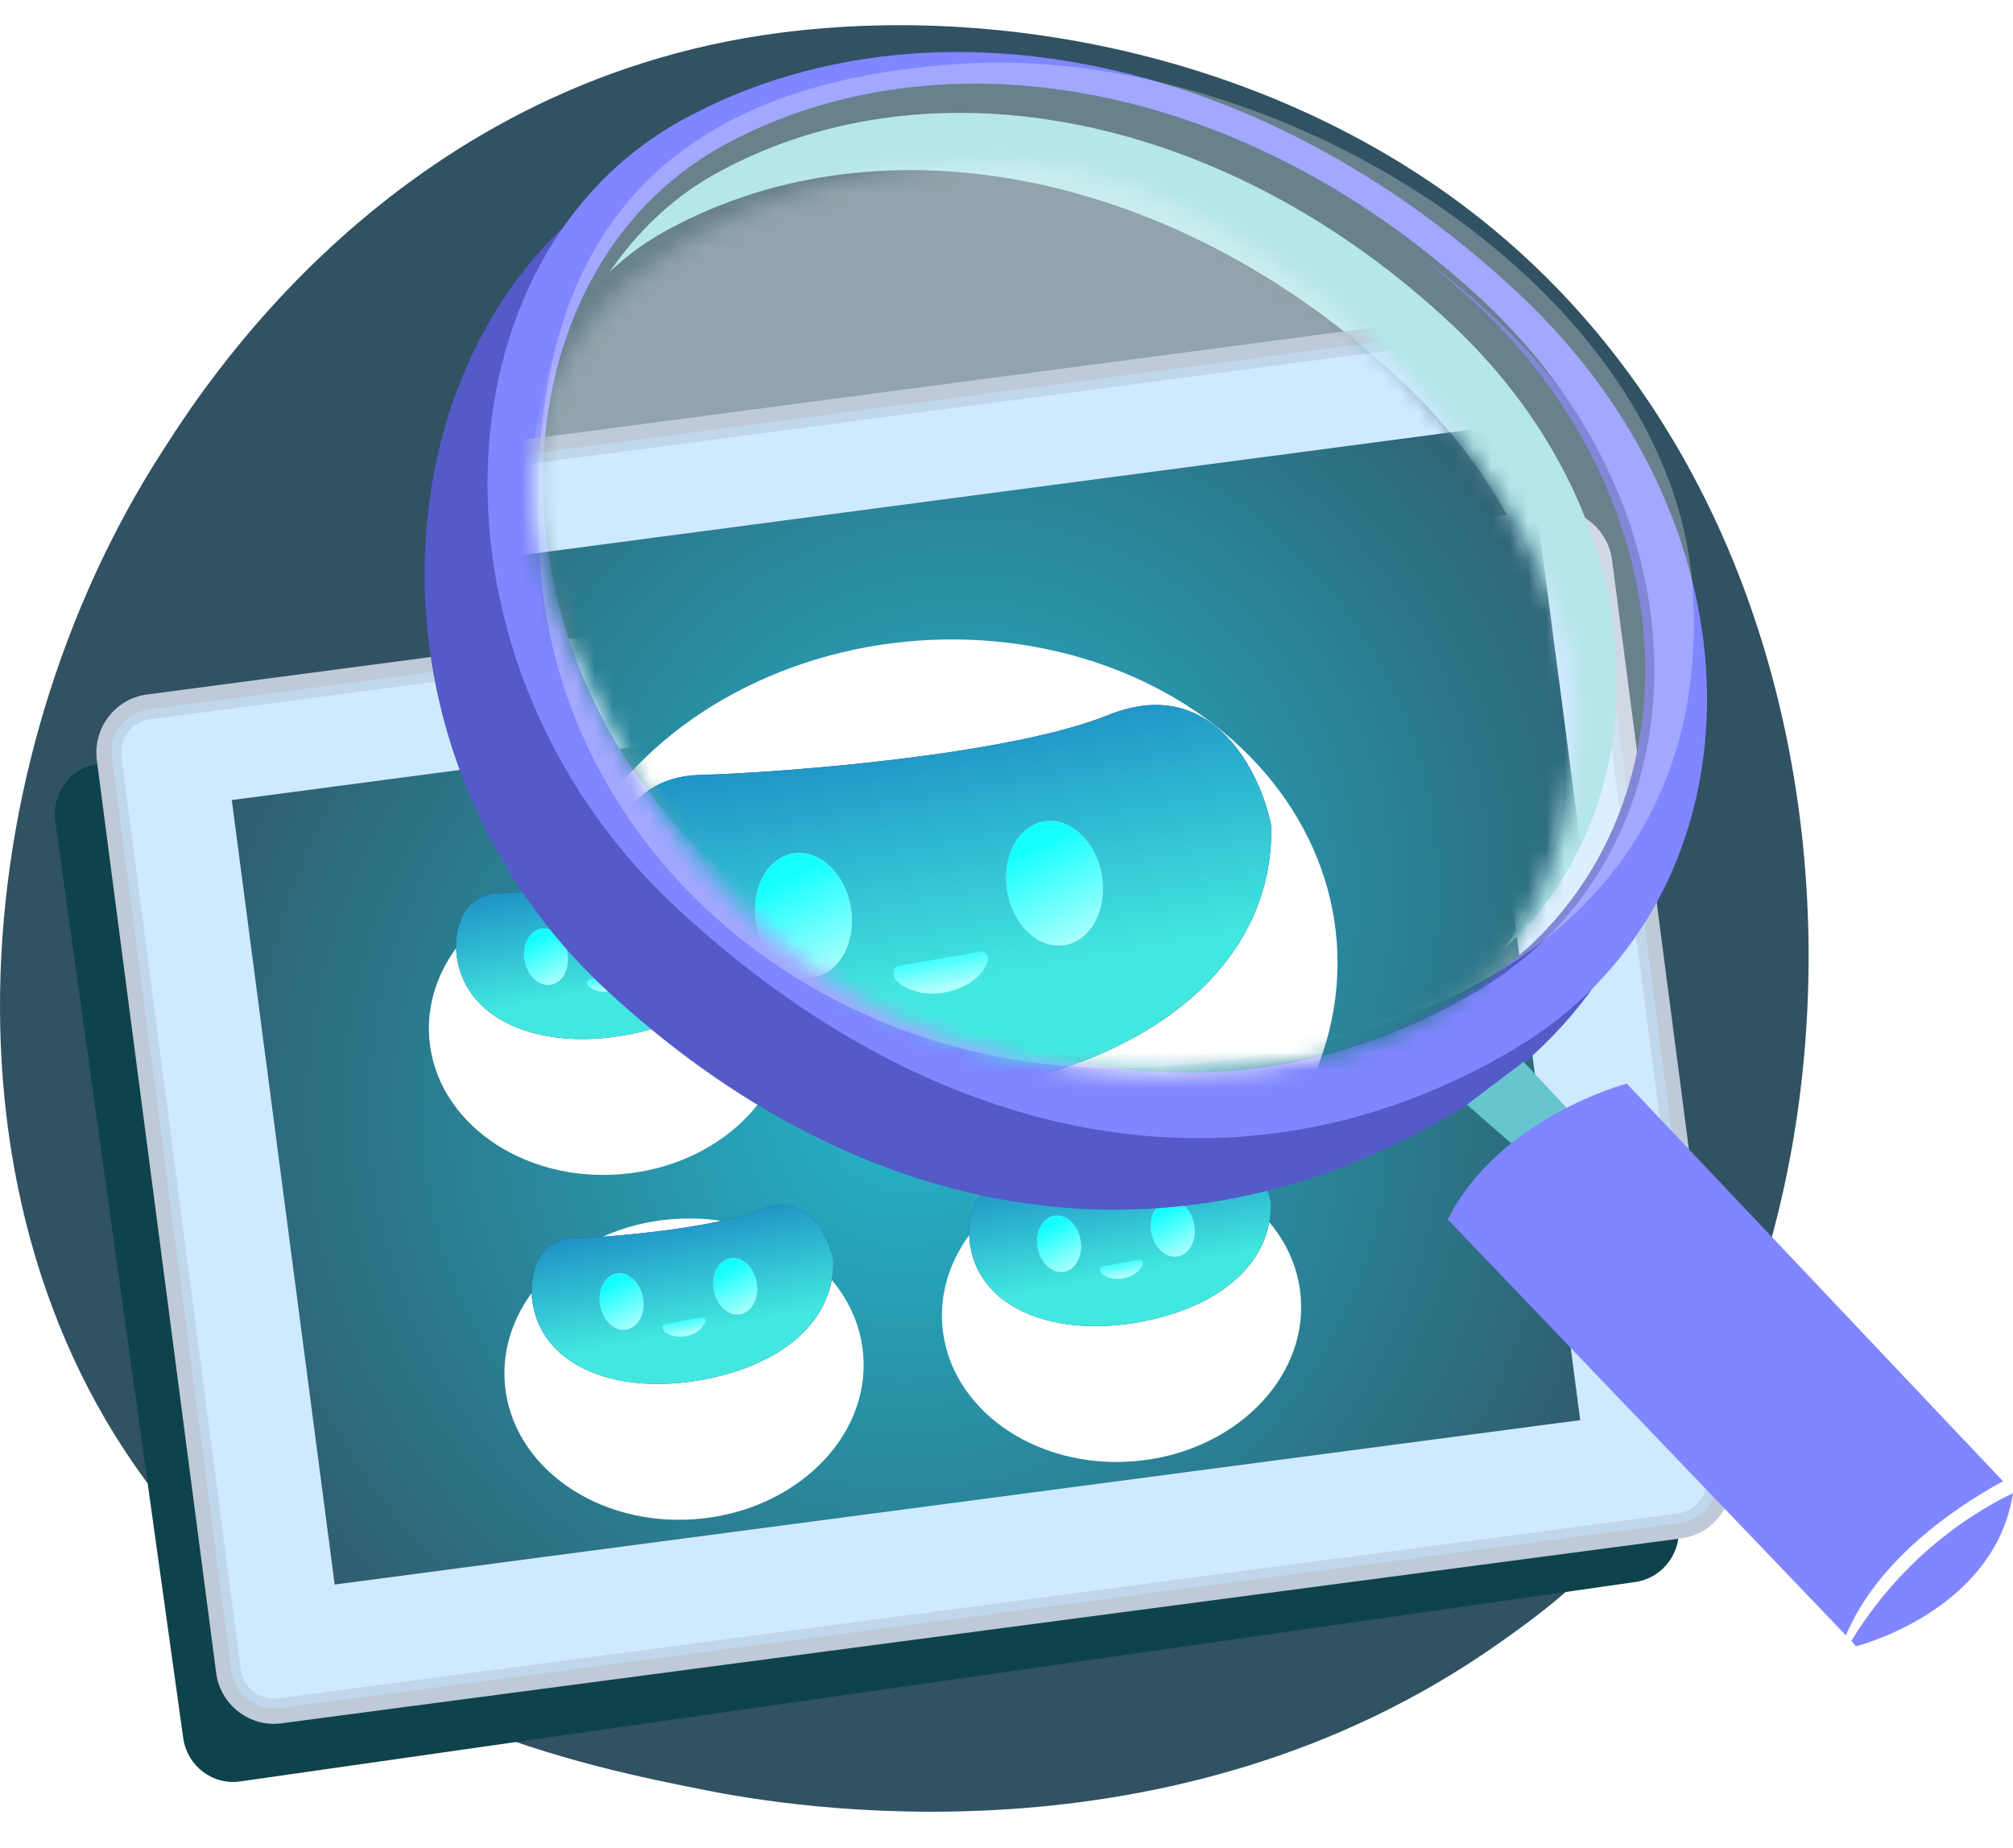 <svg width="110" height="101" viewBox="0 0 110 101" fill="none" xmlns="http://www.w3.org/2000/svg">
<g clip-path="url(#clip0)">
<path d="M87.374 85.264C85.345 87.363 83.424 88.72 81.909 89.791C64.076 102.372 42.975 98.705 38.49 97.809C31.867 96.488 19.067 93.932 9.81 83.229C-4.192 67.039 -2.013 41.535 8.848 24.699C10.835 21.618 21.329 4.529 42.659 1.787C55.568 0.127 70.612 3.475 81.51 12.45C104.383 31.289 102.753 69.349 87.374 85.264Z" fill="#305263"/>
<path d="M84.729 33.204C84.509 31.679 83.12 30.613 81.613 30.835L5.361 41.732C3.854 41.954 2.801 43.361 3.02 44.886L10.012 94.973C10.231 96.498 11.621 97.564 13.128 97.342L89.365 86.445C90.872 86.223 91.925 84.817 91.706 83.292L84.729 33.204Z" fill="#0F434B"/>
<path d="M87.682 30.655C87.479 29.141 86.088 28.063 84.581 28.267L8.086 38.357C6.579 38.561 5.506 39.959 5.709 41.473L12.231 91.358C12.434 92.872 13.825 93.95 15.333 93.746L91.827 83.641C93.335 83.437 94.407 82.039 94.204 80.525L87.682 30.655Z" fill="#CFE9FF"/>
<g opacity="0.3">
<path opacity="0.3" d="M87.406 30.688C87.247 29.45 86.189 28.504 84.943 28.504C84.827 28.504 84.725 28.518 84.609 28.518L8.115 38.638C6.752 38.813 5.796 40.08 5.97 41.448L12.492 91.333C12.651 92.57 13.709 93.517 14.955 93.517C15.071 93.517 15.173 93.517 15.289 93.502L91.783 83.383C92.45 83.295 93.03 82.96 93.436 82.422C93.841 81.897 94.015 81.228 93.928 80.572L87.406 30.688ZM92.899 81.999C92.61 82.378 92.175 82.626 91.697 82.698L15.202 92.803C15.129 92.818 15.042 92.818 14.955 92.818C14.057 92.818 13.289 92.133 13.158 91.231L6.636 41.346C6.506 40.356 7.202 39.439 8.187 39.308L84.696 29.217C84.783 29.203 84.856 29.203 84.943 29.203C85.841 29.203 86.609 29.887 86.74 30.79L93.262 80.674C93.32 81.14 93.189 81.621 92.899 81.999Z" fill="#231F20"/>
</g>
<path d="M88.089 30.596C87.886 29.008 86.524 27.814 84.944 27.814C84.799 27.814 84.669 27.829 84.524 27.844L8.029 37.949C6.29 38.182 5.072 39.783 5.29 41.531L11.812 91.415C12.015 93.002 13.377 94.196 14.957 94.196C15.102 94.196 15.232 94.181 15.377 94.167L91.872 84.062C92.712 83.945 93.466 83.523 93.973 82.839C94.495 82.169 94.712 81.325 94.596 80.48L88.089 30.596ZM93.335 82.329C92.959 82.824 92.394 83.159 91.77 83.232L15.275 93.337C15.174 93.352 15.073 93.352 14.971 93.352C13.797 93.352 12.797 92.463 12.638 91.299L6.116 41.414C5.942 40.118 6.855 38.924 8.145 38.764L84.64 28.659C84.741 28.644 84.843 28.644 84.944 28.644C86.118 28.644 87.118 29.533 87.277 30.697L93.799 80.582C93.886 81.208 93.712 81.834 93.335 82.329Z" fill="#BFC9D8"/>
<path d="M12.666 43.718L18.289 86.584L86.349 77.6L80.74 34.72L12.666 43.718Z" fill="url(#paint0_radial)"/>
<g filter="url(#filter0_d)">
<g filter="url(#filter1_d)">
<ellipse rx="9.823" ry="8.22" transform="matrix(0.997 -0.079 0.079 0.997 34.251 52.73)" fill="url(#paint1_linear)"/>
</g>
<path d="M38.351 48.263C40.808 47.249 42.039 49.459 42.367 50.824C42.38 50.891 42.403 50.958 42.405 51.026C42.472 54.191 39.819 56.701 35.268 57.546C30.734 58.389 26.638 56.918 26.001 53.496C25.989 53.429 25.976 53.362 25.964 53.294C25.779 51.903 26.207 49.892 28.24 49.822C30.272 49.753 35.894 49.277 38.351 48.263Z" fill="url(#paint2_linear)"/>
<path d="M38.351 48.263C40.808 47.249 42.039 49.459 42.367 50.824C42.38 50.891 42.403 50.958 42.405 51.026C42.472 54.191 39.819 56.701 35.268 57.546C30.734 58.389 26.638 56.918 26.001 53.496C25.989 53.429 25.976 53.362 25.964 53.294C25.779 51.903 26.207 49.892 28.24 49.822C30.272 49.753 35.894 49.277 38.351 48.263Z" fill="url(#paint3_linear)"/>
<g filter="url(#filter2_d)">
<path d="M35.25 54.142C35.359 54.123 35.448 54.269 35.407 54.39C35.284 54.752 34.879 55.068 34.346 55.164C33.849 55.253 33.389 55.125 33.144 54.877C33.037 54.767 33.07 54.534 33.203 54.51L35.25 54.142Z" fill="url(#paint4_linear)"/>
</g>
<g filter="url(#filter3_d)">
<ellipse rx="1.188" ry="1.552" transform="matrix(-0.984 0.175 0.175 0.985 30.835 53.276)" fill="#C4C4C4"/>
<ellipse rx="1.188" ry="1.552" transform="matrix(-0.984 0.175 0.175 0.985 30.835 53.276)" fill="url(#paint5_linear)"/>
</g>
<g filter="url(#filter4_d)">
<ellipse rx="1.188" ry="1.552" transform="matrix(-0.984 0.175 0.175 0.985 37.046 52.438)" fill="#C4C4C4"/>
<ellipse rx="1.188" ry="1.552" transform="matrix(-0.984 0.175 0.175 0.985 37.046 52.438)" fill="url(#paint6_linear)"/>
</g>
</g>
<g filter="url(#filter5_d)">
<g filter="url(#filter6_d)">
<ellipse rx="9.823" ry="8.22" transform="matrix(0.997 -0.079 0.079 0.997 38.379 71.574)" fill="url(#paint7_linear)"/>
</g>
<path d="M42.481 67.109C44.938 66.095 46.169 68.305 46.497 69.67C46.51 69.737 46.533 69.803 46.535 69.871C46.602 73.037 43.949 75.546 39.398 76.392C34.864 77.234 30.768 75.764 30.131 72.342C30.119 72.275 30.106 72.207 30.093 72.14C29.908 70.749 30.337 68.737 32.37 68.668C34.402 68.599 40.024 68.123 42.481 67.109Z" fill="url(#paint8_linear)"/>
<path d="M42.481 67.109C44.938 66.095 46.169 68.305 46.497 69.67C46.51 69.737 46.533 69.803 46.535 69.871C46.602 73.037 43.949 75.546 39.398 76.392C34.864 77.234 30.768 75.764 30.131 72.342C30.119 72.275 30.106 72.207 30.093 72.14C29.908 70.749 30.337 68.737 32.37 68.668C34.402 68.599 40.024 68.123 42.481 67.109Z" fill="url(#paint9_linear)"/>
<g filter="url(#filter7_d)">
<path d="M39.38 72.988C39.489 72.968 39.578 73.114 39.537 73.235C39.414 73.598 39.008 73.914 38.476 74.01C37.979 74.099 37.519 73.971 37.274 73.723C37.167 73.612 37.2 73.379 37.333 73.355L39.38 72.988Z" fill="url(#paint10_linear)"/>
</g>
<g filter="url(#filter8_d)">
<ellipse rx="1.188" ry="1.552" transform="matrix(-0.985 0.175 0.175 0.985 34.965 72.121)" fill="#C4C4C4"/>
<ellipse rx="1.188" ry="1.552" transform="matrix(-0.985 0.175 0.175 0.985 34.965 72.121)" fill="url(#paint11_linear)"/>
</g>
<g filter="url(#filter9_d)">
<ellipse rx="1.188" ry="1.552" transform="matrix(-0.985 0.175 0.175 0.985 41.176 71.283)" fill="#C4C4C4"/>
<ellipse rx="1.188" ry="1.552" transform="matrix(-0.985 0.175 0.175 0.985 41.176 71.283)" fill="url(#paint12_linear)"/>
</g>
</g>
<g filter="url(#filter10_d)">
<g filter="url(#filter11_d)">
<ellipse rx="9.823" ry="8.22" transform="matrix(0.997 -0.079 0.079 0.997 62.287 68.415)" fill="url(#paint13_linear)"/>
</g>
<path d="M66.389 63.95C68.846 62.936 70.078 65.146 70.405 66.511C70.418 66.578 70.441 66.644 70.443 66.712C70.511 69.877 67.857 72.387 63.306 73.233C58.772 74.075 54.676 72.605 54.039 69.183C54.027 69.115 54.014 69.048 54.002 68.981C53.817 67.59 54.245 65.578 56.278 65.509C58.31 65.44 63.932 64.963 66.389 63.95Z" fill="url(#paint14_linear)"/>
<path d="M66.389 63.95C68.846 62.936 70.078 65.146 70.405 66.511C70.418 66.578 70.441 66.644 70.443 66.712C70.511 69.877 67.857 72.387 63.306 73.233C58.772 74.075 54.676 72.605 54.039 69.183C54.027 69.115 54.014 69.048 54.002 68.981C53.817 67.59 54.245 65.578 56.278 65.509C58.31 65.44 63.932 64.963 66.389 63.95Z" fill="url(#paint15_linear)"/>
<g filter="url(#filter12_d)">
<path d="M63.288 69.83C63.397 69.81 63.486 69.956 63.445 70.077C63.322 70.44 62.917 70.756 62.384 70.852C61.887 70.941 61.427 70.813 61.182 70.565C61.075 70.454 61.108 70.221 61.241 70.197L63.288 69.83Z" fill="url(#paint16_linear)"/>
</g>
<g filter="url(#filter13_d)">
<ellipse rx="1.188" ry="1.552" transform="matrix(-0.985 0.175 0.175 0.985 58.873 68.963)" fill="#C4C4C4"/>
<ellipse rx="1.188" ry="1.552" transform="matrix(-0.985 0.175 0.175 0.985 58.873 68.963)" fill="url(#paint17_linear)"/>
</g>
<g filter="url(#filter14_d)">
<ellipse rx="1.188" ry="1.552" transform="matrix(-0.985 0.175 0.175 0.985 65.084 68.125)" fill="#C4C4C4"/>
<ellipse rx="1.188" ry="1.552" transform="matrix(-0.985 0.175 0.175 0.985 65.084 68.125)" fill="url(#paint18_linear)"/>
</g>
</g>
<path d="M35.053 9.232C38.396 7.338 41.989 6.092 45.781 5.444C43.436 5.992 41.14 6.84 39.045 7.986C26.42 14.863 25.572 35.195 38.446 47.204C51.32 59.214 66.739 62.204 80.261 54.181C92.686 46.756 93.434 28.517 80.56 16.507C79.513 15.56 78.465 14.663 77.417 13.816C78.914 14.962 80.411 16.158 81.808 17.504C95.979 30.759 94.482 51.54 80.111 60.41C64.543 70.028 47.128 67.187 32.957 53.932C18.836 40.626 20.482 17.504 35.053 9.232Z" fill="#545AC8"/>
<path d="M76.718 20.944C64.343 9.233 48.226 6.243 36.649 12.472C35.402 13.12 34.304 13.917 33.306 14.864C34.853 12.622 36.849 10.678 39.394 9.333C50.97 3.104 67.037 6.143 79.412 17.804C90.59 28.369 91.039 43.717 82.207 51.84C88.045 43.319 86.548 30.262 76.718 20.944Z" fill="#99DDE1"/>
<path d="M37.398 6.491C50.521 -0.636 68.784 2.753 82.955 16.009C97.127 29.264 96.378 49.247 82.756 57.32C67.986 66.091 51.02 62.752 36.849 49.496C22.728 36.241 23.576 13.966 37.398 6.491ZM38.945 47.154C51.819 59.164 67.237 62.154 80.76 54.131C93.185 46.755 93.933 28.517 81.059 16.457C68.185 4.447 51.519 1.408 39.544 7.936C26.919 14.863 26.071 35.144 38.945 47.154Z" fill="#7F86FF"/>
<path d="M92.497 32.201C93.57 48.545 80.928 57.136 63.327 58.289C45.727 59.441 30.59 47.126 29.517 30.782C28.444 14.438 34.831 4.639 52.431 3.487C70.031 2.335 91.425 15.857 92.497 32.201Z" fill="white" fill-opacity="0.27"/>
<path d="M86.748 61.755L83.255 58.018L80.161 60.36L84.652 64.296L86.748 61.755Z" fill="#66C5CE"/>
<path d="M100.87 89.36L79.114 66.636C81.908 61.055 88.894 59.211 88.894 59.211L109.452 80.938C106.808 82.383 102.616 85.224 100.87 89.36Z" fill="#7F86FF"/>
<path d="M110.001 81.586C109.003 88.064 101.418 89.958 101.418 89.958L101.169 89.659C102.466 87.516 105.211 83.928 110.001 81.586Z" fill="#7F86FF"/>
<mask id="mask0" mask-type="alpha" maskUnits="userSpaceOnUse" x="29" y="8" width="58" height="51">
<path d="M86.133 40.552C84.989 53.123 78.471 58.588 63.696 58.588C48.92 58.588 37.975 51.483 30.86 34.541C23.746 17.598 39.617 8.853 54.94 8.854C69.168 8.854 87.277 27.982 86.133 40.552Z" fill="white"/>
</mask>
<g mask="url(#mask0)">
<path d="M91.554 35.844C91.554 52.222 78.376 59.97 60.738 59.97C43.1 59.97 28.802 46.692 28.802 30.314C28.802 13.935 35.816 4.574 53.455 4.574C71.093 4.574 91.554 19.465 91.554 35.844Z" fill="white" fill-opacity="0.27"/>
<path d="M87.667 21.349C87.453 19.87 86.095 18.837 84.623 19.052L10.129 29.618C8.657 29.834 7.628 31.197 7.843 32.676L14.673 81.244C14.888 82.723 16.245 83.757 17.717 83.541L92.197 72.975C93.669 72.76 94.698 71.396 94.483 69.917L87.667 21.349Z" fill="#0B8CA1"/>
<path d="M90.195 19.077C89.995 17.584 88.624 16.522 87.137 16.723L11.715 26.672C10.228 26.873 9.171 28.251 9.371 29.744L15.802 78.93C16.002 80.422 17.373 81.485 18.86 81.284L94.282 71.32C95.769 71.12 96.826 69.741 96.626 68.248L90.195 19.077Z" fill="#CFE9FF"/>
<g opacity="0.3">
<path opacity="0.3" d="M89.923 19.108C89.766 17.887 88.723 16.954 87.494 16.954C87.38 16.954 87.28 16.968 87.165 16.968L11.742 26.946C10.399 27.119 9.456 28.367 9.628 29.717L16.058 78.903C16.215 80.123 17.258 81.056 18.487 81.056C18.602 81.056 18.702 81.056 18.816 81.042L94.239 71.064C94.896 70.978 95.468 70.647 95.868 70.116C96.268 69.6 96.44 68.939 96.354 68.293L89.923 19.108ZM95.339 69.7C95.053 70.073 94.625 70.317 94.153 70.389L18.73 80.353C18.659 80.367 18.573 80.367 18.487 80.367C17.601 80.367 16.844 79.692 16.715 78.802L10.285 29.617C10.156 28.64 10.842 27.736 11.814 27.607L87.251 17.658C87.337 17.643 87.408 17.643 87.494 17.643C88.38 17.643 89.137 18.318 89.266 19.208L95.697 68.394C95.754 68.853 95.625 69.327 95.339 69.7Z" fill="#231F20"/>
</g>
<path d="M90.596 19.019C90.396 17.455 89.053 16.277 87.496 16.277C87.353 16.277 87.224 16.292 87.081 16.306L11.658 26.27C9.943 26.499 8.743 28.078 8.957 29.801L15.388 78.987C15.588 80.552 16.931 81.729 18.489 81.729C18.632 81.729 18.76 81.714 18.903 81.7L94.326 71.737C95.155 71.622 95.898 71.205 96.398 70.531C96.913 69.87 97.127 69.038 97.013 68.205L90.596 19.019ZM95.769 70.028C95.398 70.516 94.841 70.847 94.226 70.918L18.803 80.882C18.703 80.896 18.603 80.896 18.503 80.896C17.346 80.896 16.36 80.02 16.202 78.872L9.772 29.686C9.6 28.409 10.501 27.231 11.773 27.073L87.195 17.11C87.295 17.096 87.395 17.096 87.496 17.096C88.653 17.096 89.639 17.971 89.796 19.12L96.227 68.305C96.312 68.923 96.141 69.54 95.769 70.028Z" fill="#BFC9D8"/>
<path d="M16.23 31.957L21.775 74.223L88.881 65.365L83.351 23.085L16.23 31.957Z" fill="url(#paint19_radial)"/>
<g filter="url(#filter15_d)">
<ellipse rx="21.672" ry="18.137" transform="matrix(0.997 -0.072 0.071 0.997 51.444 48.851)" fill="url(#paint20_linear)"/>
</g>
<path d="M60.57 39.07C66.008 36.874 68.688 41.77 69.389 44.786C69.415 44.935 69.466 45.081 69.468 45.232C69.565 52.215 63.67 57.709 53.614 59.5C43.598 61.284 34.585 57.972 33.237 50.412C33.211 50.263 33.184 50.115 33.158 49.966C32.772 46.894 33.751 42.463 38.237 42.344C42.723 42.224 55.133 41.266 60.57 39.07Z" fill="url(#paint21_linear)"/>
<path d="M60.57 39.07C66.008 36.874 68.688 41.77 69.389 44.786C69.415 44.935 69.466 45.081 69.468 45.232C69.565 52.215 63.67 57.709 53.614 59.5C43.598 61.284 34.585 57.972 33.237 50.412C33.211 50.263 33.184 50.115 33.158 49.966C32.772 46.894 33.751 42.463 38.237 42.344C42.723 42.224 55.133 41.266 60.57 39.07Z" fill="url(#paint22_linear)"/>
<g filter="url(#filter16_d)">
<path d="M53.631 51.992C53.872 51.95 54.065 52.275 53.973 52.541C53.697 53.339 52.797 54.029 51.619 54.232C50.522 54.42 49.508 54.13 48.973 53.579C48.738 53.333 48.815 52.82 49.109 52.769L53.631 51.992Z" fill="url(#paint23_linear)"/>
</g>
<g filter="url(#filter17_d)">
<ellipse rx="2.621" ry="3.425" transform="matrix(-0.986 0.168 0.167 0.986 43.906 50.01)" fill="#C4C4C4"/>
<ellipse rx="2.621" ry="3.425" transform="matrix(-0.986 0.168 0.167 0.986 43.906 50.01)" fill="url(#paint24_linear)"/>
</g>
<g filter="url(#filter18_d)">
<ellipse rx="2.621" ry="3.425" transform="matrix(-0.986 0.168 0.167 0.986 57.622 48.263)" fill="#C4C4C4"/>
<ellipse rx="2.621" ry="3.425" transform="matrix(-0.986 0.168 0.167 0.986 57.622 48.263)" fill="url(#paint25_linear)"/>
</g>
</g>
</g>
<defs>
<filter id="filter0_d" x="20.436" y="40.499" width="25.628" height="22.463" filterUnits="userSpaceOnUse" color-interpolation-filters="sRGB">
<feFlood flood-opacity="0" result="BackgroundImageFix"/>
<feColorMatrix in="SourceAlpha" type="matrix" values="0 0 0 0 0 0 0 0 0 0 0 0 0 0 0 0 0 0 127 0"/>
<feOffset dx="-1" dy="-1"/>
<feGaussianBlur stdDeviation="1.5"/>
<feColorMatrix type="matrix" values="0 0 0 0 0.18 0 0 0 0 0.376 0 0 0 0 0.447 0 0 0 0.35 0"/>
<feBlend mode="normal" in2="BackgroundImageFix" result="effect1_dropShadow"/>
<feBlend mode="normal" in="SourceGraphic" in2="effect1_dropShadow" result="shape"/>
</filter>
<filter id="filter1_d" x="19.137" y="43.439" width="30.227" height="27.062" filterUnits="userSpaceOnUse" color-interpolation-filters="sRGB">
<feFlood flood-opacity="0" result="BackgroundImageFix"/>
<feColorMatrix in="SourceAlpha" type="matrix" values="0 0 0 0 0 0 0 0 0 0 0 0 0 0 0 0 0 0 127 0"/>
<feOffset dy="4.239"/>
<feGaussianBlur stdDeviation="2.65"/>
<feColorMatrix type="matrix" values="0 0 0 0 0.267 0 0 0 0 0.624 0 0 0 0 0.686 0 0 0 0.13 0"/>
<feBlend mode="normal" in2="BackgroundImageFix" result="effect1_dropShadow"/>
<feBlend mode="normal" in="SourceGraphic" in2="effect1_dropShadow" result="shape"/>
</filter>
<filter id="filter2_d" x="28.841" y="49.901" width="10.815" height="9.531" filterUnits="userSpaceOnUse" color-interpolation-filters="sRGB">
<feFlood flood-opacity="0" result="BackgroundImageFix"/>
<feColorMatrix in="SourceAlpha" type="matrix" values="0 0 0 0 0 0 0 0 0 0 0 0 0 0 0 0 0 0 127 0"/>
<feOffset/>
<feGaussianBlur stdDeviation="2.12"/>
<feColorMatrix type="matrix" values="0 0 0 0 0.137 0 0 0 0 0.616 0 0 0 0 0.784 0 0 0 0.52 0"/>
<feBlend mode="normal" in2="BackgroundImageFix" result="effect1_dropShadow"/>
<feBlend mode="normal" in="SourceGraphic" in2="effect1_dropShadow" result="shape"/>
</filter>
<filter id="filter3_d" x="25.395" y="47.493" width="10.88" height="11.564" filterUnits="userSpaceOnUse" color-interpolation-filters="sRGB">
<feFlood flood-opacity="0" result="BackgroundImageFix"/>
<feColorMatrix in="SourceAlpha" type="matrix" values="0 0 0 0 0 0 0 0 0 0 0 0 0 0 0 0 0 0 127 0"/>
<feOffset/>
<feGaussianBlur stdDeviation="2.12"/>
<feColorMatrix type="matrix" values="0 0 0 0 0.137 0 0 0 0 0.616 0 0 0 0 0.784 0 0 0 0.52 0"/>
<feBlend mode="normal" in2="BackgroundImageFix" result="effect1_dropShadow"/>
<feBlend mode="normal" in="SourceGraphic" in2="effect1_dropShadow" result="shape"/>
</filter>
<filter id="filter4_d" x="31.606" y="46.655" width="10.88" height="11.564" filterUnits="userSpaceOnUse" color-interpolation-filters="sRGB">
<feFlood flood-opacity="0" result="BackgroundImageFix"/>
<feColorMatrix in="SourceAlpha" type="matrix" values="0 0 0 0 0 0 0 0 0 0 0 0 0 0 0 0 0 0 127 0"/>
<feOffset/>
<feGaussianBlur stdDeviation="2.12"/>
<feColorMatrix type="matrix" values="0 0 0 0 0.137 0 0 0 0 0.616 0 0 0 0 0.784 0 0 0 0.52 0"/>
<feBlend mode="normal" in2="BackgroundImageFix" result="effect1_dropShadow"/>
<feBlend mode="normal" in="SourceGraphic" in2="effect1_dropShadow" result="shape"/>
</filter>
<filter id="filter5_d" x="24.564" y="59.342" width="25.628" height="22.464" filterUnits="userSpaceOnUse" color-interpolation-filters="sRGB">
<feFlood flood-opacity="0" result="BackgroundImageFix"/>
<feColorMatrix in="SourceAlpha" type="matrix" values="0 0 0 0 0 0 0 0 0 0 0 0 0 0 0 0 0 0 127 0"/>
<feOffset dx="-1" dy="-1"/>
<feGaussianBlur stdDeviation="1.5"/>
<feColorMatrix type="matrix" values="0 0 0 0 0.18 0 0 0 0 0.376 0 0 0 0 0.447 0 0 0 0.35 0"/>
<feBlend mode="normal" in2="BackgroundImageFix" result="effect1_dropShadow"/>
<feBlend mode="normal" in="SourceGraphic" in2="effect1_dropShadow" result="shape"/>
</filter>
<filter id="filter6_d" x="23.265" y="62.282" width="30.226" height="27.062" filterUnits="userSpaceOnUse" color-interpolation-filters="sRGB">
<feFlood flood-opacity="0" result="BackgroundImageFix"/>
<feColorMatrix in="SourceAlpha" type="matrix" values="0 0 0 0 0 0 0 0 0 0 0 0 0 0 0 0 0 0 127 0"/>
<feOffset dy="4.239"/>
<feGaussianBlur stdDeviation="2.65"/>
<feColorMatrix type="matrix" values="0 0 0 0 0.267 0 0 0 0 0.624 0 0 0 0 0.686 0 0 0 0.13 0"/>
<feBlend mode="normal" in2="BackgroundImageFix" result="effect1_dropShadow"/>
<feBlend mode="normal" in="SourceGraphic" in2="effect1_dropShadow" result="shape"/>
</filter>
<filter id="filter7_d" x="32.971" y="68.747" width="10.815" height="9.531" filterUnits="userSpaceOnUse" color-interpolation-filters="sRGB">
<feFlood flood-opacity="0" result="BackgroundImageFix"/>
<feColorMatrix in="SourceAlpha" type="matrix" values="0 0 0 0 0 0 0 0 0 0 0 0 0 0 0 0 0 0 127 0"/>
<feOffset/>
<feGaussianBlur stdDeviation="2.12"/>
<feColorMatrix type="matrix" values="0 0 0 0 0.137 0 0 0 0 0.616 0 0 0 0 0.784 0 0 0 0.52 0"/>
<feBlend mode="normal" in2="BackgroundImageFix" result="effect1_dropShadow"/>
<feBlend mode="normal" in="SourceGraphic" in2="effect1_dropShadow" result="shape"/>
</filter>
<filter id="filter8_d" x="29.525" y="66.339" width="10.88" height="11.564" filterUnits="userSpaceOnUse" color-interpolation-filters="sRGB">
<feFlood flood-opacity="0" result="BackgroundImageFix"/>
<feColorMatrix in="SourceAlpha" type="matrix" values="0 0 0 0 0 0 0 0 0 0 0 0 0 0 0 0 0 0 127 0"/>
<feOffset/>
<feGaussianBlur stdDeviation="2.12"/>
<feColorMatrix type="matrix" values="0 0 0 0 0.137 0 0 0 0 0.616 0 0 0 0 0.784 0 0 0 0.52 0"/>
<feBlend mode="normal" in2="BackgroundImageFix" result="effect1_dropShadow"/>
<feBlend mode="normal" in="SourceGraphic" in2="effect1_dropShadow" result="shape"/>
</filter>
<filter id="filter9_d" x="35.736" y="65.501" width="10.88" height="11.564" filterUnits="userSpaceOnUse" color-interpolation-filters="sRGB">
<feFlood flood-opacity="0" result="BackgroundImageFix"/>
<feColorMatrix in="SourceAlpha" type="matrix" values="0 0 0 0 0 0 0 0 0 0 0 0 0 0 0 0 0 0 127 0"/>
<feOffset/>
<feGaussianBlur stdDeviation="2.12"/>
<feColorMatrix type="matrix" values="0 0 0 0 0.137 0 0 0 0 0.616 0 0 0 0 0.784 0 0 0 0.52 0"/>
<feBlend mode="normal" in2="BackgroundImageFix" result="effect1_dropShadow"/>
<feBlend mode="normal" in="SourceGraphic" in2="effect1_dropShadow" result="shape"/>
</filter>
<filter id="filter10_d" x="48.473" y="56.183" width="25.628" height="22.464" filterUnits="userSpaceOnUse" color-interpolation-filters="sRGB">
<feFlood flood-opacity="0" result="BackgroundImageFix"/>
<feColorMatrix in="SourceAlpha" type="matrix" values="0 0 0 0 0 0 0 0 0 0 0 0 0 0 0 0 0 0 127 0"/>
<feOffset dx="-1" dy="-1"/>
<feGaussianBlur stdDeviation="1.5"/>
<feColorMatrix type="matrix" values="0 0 0 0 0.18 0 0 0 0 0.376 0 0 0 0 0.447 0 0 0 0.35 0"/>
<feBlend mode="normal" in2="BackgroundImageFix" result="effect1_dropShadow"/>
<feBlend mode="normal" in="SourceGraphic" in2="effect1_dropShadow" result="shape"/>
</filter>
<filter id="filter11_d" x="47.174" y="59.123" width="30.226" height="27.062" filterUnits="userSpaceOnUse" color-interpolation-filters="sRGB">
<feFlood flood-opacity="0" result="BackgroundImageFix"/>
<feColorMatrix in="SourceAlpha" type="matrix" values="0 0 0 0 0 0 0 0 0 0 0 0 0 0 0 0 0 0 127 0"/>
<feOffset dy="4.239"/>
<feGaussianBlur stdDeviation="2.65"/>
<feColorMatrix type="matrix" values="0 0 0 0 0.267 0 0 0 0 0.624 0 0 0 0 0.686 0 0 0 0.13 0"/>
<feBlend mode="normal" in2="BackgroundImageFix" result="effect1_dropShadow"/>
<feBlend mode="normal" in="SourceGraphic" in2="effect1_dropShadow" result="shape"/>
</filter>
<filter id="filter12_d" x="56.879" y="65.589" width="10.815" height="9.531" filterUnits="userSpaceOnUse" color-interpolation-filters="sRGB">
<feFlood flood-opacity="0" result="BackgroundImageFix"/>
<feColorMatrix in="SourceAlpha" type="matrix" values="0 0 0 0 0 0 0 0 0 0 0 0 0 0 0 0 0 0 127 0"/>
<feOffset/>
<feGaussianBlur stdDeviation="2.12"/>
<feColorMatrix type="matrix" values="0 0 0 0 0.137 0 0 0 0 0.616 0 0 0 0 0.784 0 0 0 0.52 0"/>
<feBlend mode="normal" in2="BackgroundImageFix" result="effect1_dropShadow"/>
<feBlend mode="normal" in="SourceGraphic" in2="effect1_dropShadow" result="shape"/>
</filter>
<filter id="filter13_d" x="53.434" y="63.181" width="10.88" height="11.564" filterUnits="userSpaceOnUse" color-interpolation-filters="sRGB">
<feFlood flood-opacity="0" result="BackgroundImageFix"/>
<feColorMatrix in="SourceAlpha" type="matrix" values="0 0 0 0 0 0 0 0 0 0 0 0 0 0 0 0 0 0 127 0"/>
<feOffset/>
<feGaussianBlur stdDeviation="2.12"/>
<feColorMatrix type="matrix" values="0 0 0 0 0.137 0 0 0 0 0.616 0 0 0 0 0.784 0 0 0 0.52 0"/>
<feBlend mode="normal" in2="BackgroundImageFix" result="effect1_dropShadow"/>
<feBlend mode="normal" in="SourceGraphic" in2="effect1_dropShadow" result="shape"/>
</filter>
<filter id="filter14_d" x="59.645" y="62.343" width="10.88" height="11.564" filterUnits="userSpaceOnUse" color-interpolation-filters="sRGB">
<feFlood flood-opacity="0" result="BackgroundImageFix"/>
<feColorMatrix in="SourceAlpha" type="matrix" values="0 0 0 0 0 0 0 0 0 0 0 0 0 0 0 0 0 0 127 0"/>
<feOffset/>
<feGaussianBlur stdDeviation="2.12"/>
<feColorMatrix type="matrix" values="0 0 0 0 0.137 0 0 0 0 0.616 0 0 0 0 0.784 0 0 0 0.52 0"/>
<feBlend mode="normal" in2="BackgroundImageFix" result="effect1_dropShadow"/>
<feBlend mode="normal" in="SourceGraphic" in2="effect1_dropShadow" result="shape"/>
</filter>
<filter id="filter15_d" x="24.489" y="29.634" width="53.91" height="46.914" filterUnits="userSpaceOnUse" color-interpolation-filters="sRGB">
<feFlood flood-opacity="0" result="BackgroundImageFix"/>
<feColorMatrix in="SourceAlpha" type="matrix" values="0 0 0 0 0 0 0 0 0 0 0 0 0 0 0 0 0 0 127 0"/>
<feOffset dy="4.239"/>
<feGaussianBlur stdDeviation="2.65"/>
<feColorMatrix type="matrix" values="0 0 0 0 0.267 0 0 0 0 0.624 0 0 0 0 0.686 0 0 0 0.13 0"/>
<feBlend mode="normal" in2="BackgroundImageFix" result="effect1_dropShadow"/>
<feBlend mode="normal" in="SourceGraphic" in2="effect1_dropShadow" result="shape"/>
</filter>
<filter id="filter16_d" x="44.596" y="47.749" width="13.64" height="10.78" filterUnits="userSpaceOnUse" color-interpolation-filters="sRGB">
<feFlood flood-opacity="0" result="BackgroundImageFix"/>
<feColorMatrix in="SourceAlpha" type="matrix" values="0 0 0 0 0 0 0 0 0 0 0 0 0 0 0 0 0 0 127 0"/>
<feOffset/>
<feGaussianBlur stdDeviation="2.12"/>
<feColorMatrix type="matrix" values="0 0 0 0 0.137 0 0 0 0 0.616 0 0 0 0 0.784 0 0 0 0.52 0"/>
<feBlend mode="normal" in2="BackgroundImageFix" result="effect1_dropShadow"/>
<feBlend mode="normal" in="SourceGraphic" in2="effect1_dropShadow" result="shape"/>
</filter>
<filter id="filter17_d" x="37.02" y="42.365" width="13.773" height="15.29" filterUnits="userSpaceOnUse" color-interpolation-filters="sRGB">
<feFlood flood-opacity="0" result="BackgroundImageFix"/>
<feColorMatrix in="SourceAlpha" type="matrix" values="0 0 0 0 0 0 0 0 0 0 0 0 0 0 0 0 0 0 127 0"/>
<feOffset/>
<feGaussianBlur stdDeviation="2.12"/>
<feColorMatrix type="matrix" values="0 0 0 0 0.137 0 0 0 0 0.616 0 0 0 0 0.784 0 0 0 0.52 0"/>
<feBlend mode="normal" in2="BackgroundImageFix" result="effect1_dropShadow"/>
<feBlend mode="normal" in="SourceGraphic" in2="effect1_dropShadow" result="shape"/>
</filter>
<filter id="filter18_d" x="50.735" y="40.618" width="13.773" height="15.289" filterUnits="userSpaceOnUse" color-interpolation-filters="sRGB">
<feFlood flood-opacity="0" result="BackgroundImageFix"/>
<feColorMatrix in="SourceAlpha" type="matrix" values="0 0 0 0 0 0 0 0 0 0 0 0 0 0 0 0 0 0 127 0"/>
<feOffset/>
<feGaussianBlur stdDeviation="2.12"/>
<feColorMatrix type="matrix" values="0 0 0 0 0.137 0 0 0 0 0.616 0 0 0 0 0.784 0 0 0 0.52 0"/>
<feBlend mode="normal" in2="BackgroundImageFix" result="effect1_dropShadow"/>
<feBlend mode="normal" in="SourceGraphic" in2="effect1_dropShadow" result="shape"/>
</filter>
<radialGradient id="paint0_radial" cx="0" cy="0" r="1" gradientUnits="userSpaceOnUse" gradientTransform="translate(49.512 60.655) scale(45.592 45.804)">
<stop stop-color="#25B4CB"/>
<stop offset="1" stop-color="#305263"/>
</radialGradient>
<linearGradient id="paint1_linear" x1="9.826" y1="7.519" x2="9.826" y2="21.372" gradientUnits="userSpaceOnUse">
<stop offset="0.022" stop-color="white"/>
<stop offset="0.159" stop-color="#FBFEFF"/>
<stop offset="0.306" stop-color="#EEFAFD"/>
<stop offset="0.458" stop-color="#D8F4FC"/>
<stop offset="0.613" stop-color="#BAEBF9"/>
<stop offset="0.77" stop-color="#94E0F5"/>
<stop offset="0.927" stop-color="#65D3F1"/>
<stop offset="1" stop-color="#4DCCEF"/>
</linearGradient>
<linearGradient id="paint2_linear" x1="34.631" y1="54.067" x2="32.805" y2="44.237" gradientUnits="userSpaceOnUse">
<stop offset="0.016" stop-color="#332F6C"/>
<stop offset="1" stop-color="#5B2ED8"/>
</linearGradient>
<linearGradient id="paint3_linear" x1="35.37" y1="54.856" x2="34.234" y2="48.739" gradientUnits="userSpaceOnUse">
<stop stop-color="#42E8E0"/>
<stop offset="0.995" stop-color="#2094C6"/>
</linearGradient>
<linearGradient id="paint4_linear" x1="34.229" y1="55.084" x2="34.033" y2="54.012" gradientUnits="userSpaceOnUse">
<stop offset="0.016" stop-color="#AFFFFC"/>
<stop offset="1" stop-color="#0EFFFF"/>
</linearGradient>
<linearGradient id="paint5_linear" x1="1.521" y1="2.959" x2="2.448" y2="-0.372" gradientUnits="userSpaceOnUse">
<stop offset="0.016" stop-color="#DAFFFB"/>
<stop offset="1" stop-color="#16FFFF"/>
</linearGradient>
<linearGradient id="paint6_linear" x1="1.521" y1="2.959" x2="2.448" y2="-0.372" gradientUnits="userSpaceOnUse">
<stop offset="0.016" stop-color="#DAFFFB"/>
<stop offset="1" stop-color="#16FFFF"/>
</linearGradient>
<linearGradient id="paint7_linear" x1="9.826" y1="7.519" x2="9.826" y2="21.372" gradientUnits="userSpaceOnUse">
<stop offset="0.022" stop-color="white"/>
<stop offset="0.159" stop-color="#FBFEFF"/>
<stop offset="0.306" stop-color="#EEFAFD"/>
<stop offset="0.458" stop-color="#D8F4FC"/>
<stop offset="0.613" stop-color="#BAEBF9"/>
<stop offset="0.77" stop-color="#94E0F5"/>
<stop offset="0.927" stop-color="#65D3F1"/>
<stop offset="1" stop-color="#4DCCEF"/>
</linearGradient>
<linearGradient id="paint8_linear" x1="38.761" y1="72.912" x2="36.934" y2="63.083" gradientUnits="userSpaceOnUse">
<stop offset="0.016" stop-color="#332F6C"/>
<stop offset="1" stop-color="#5B2ED8"/>
</linearGradient>
<linearGradient id="paint9_linear" x1="39.5" y1="73.702" x2="38.364" y2="67.584" gradientUnits="userSpaceOnUse">
<stop stop-color="#42E8E0"/>
<stop offset="0.995" stop-color="#2094C6"/>
</linearGradient>
<linearGradient id="paint10_linear" x1="38.359" y1="73.93" x2="38.163" y2="72.858" gradientUnits="userSpaceOnUse">
<stop offset="0.016" stop-color="#AFFFFC"/>
<stop offset="1" stop-color="#0EFFFF"/>
</linearGradient>
<linearGradient id="paint11_linear" x1="1.52" y1="2.959" x2="2.448" y2="-0.372" gradientUnits="userSpaceOnUse">
<stop offset="0.016" stop-color="#DAFFFB"/>
<stop offset="1" stop-color="#16FFFF"/>
</linearGradient>
<linearGradient id="paint12_linear" x1="1.52" y1="2.959" x2="2.448" y2="-0.372" gradientUnits="userSpaceOnUse">
<stop offset="0.016" stop-color="#DAFFFB"/>
<stop offset="1" stop-color="#16FFFF"/>
</linearGradient>
<linearGradient id="paint13_linear" x1="9.826" y1="7.519" x2="9.826" y2="21.372" gradientUnits="userSpaceOnUse">
<stop offset="0.022" stop-color="white"/>
<stop offset="0.159" stop-color="#FBFEFF"/>
<stop offset="0.306" stop-color="#EEFAFD"/>
<stop offset="0.458" stop-color="#D8F4FC"/>
<stop offset="0.613" stop-color="#BAEBF9"/>
<stop offset="0.77" stop-color="#94E0F5"/>
<stop offset="0.927" stop-color="#65D3F1"/>
<stop offset="1" stop-color="#4DCCEF"/>
</linearGradient>
<linearGradient id="paint14_linear" x1="62.669" y1="69.753" x2="60.843" y2="59.924" gradientUnits="userSpaceOnUse">
<stop offset="0.016" stop-color="#332F6C"/>
<stop offset="1" stop-color="#5B2ED8"/>
</linearGradient>
<linearGradient id="paint15_linear" x1="63.408" y1="70.543" x2="62.272" y2="64.425" gradientUnits="userSpaceOnUse">
<stop stop-color="#42E8E0"/>
<stop offset="0.995" stop-color="#2094C6"/>
</linearGradient>
<linearGradient id="paint16_linear" x1="62.267" y1="70.771" x2="62.072" y2="69.699" gradientUnits="userSpaceOnUse">
<stop offset="0.016" stop-color="#AFFFFC"/>
<stop offset="1" stop-color="#0EFFFF"/>
</linearGradient>
<linearGradient id="paint17_linear" x1="1.52" y1="2.959" x2="2.448" y2="-0.372" gradientUnits="userSpaceOnUse">
<stop offset="0.016" stop-color="#DAFFFB"/>
<stop offset="1" stop-color="#16FFFF"/>
</linearGradient>
<linearGradient id="paint18_linear" x1="1.52" y1="2.959" x2="2.448" y2="-0.372" gradientUnits="userSpaceOnUse">
<stop offset="0.016" stop-color="#DAFFFB"/>
<stop offset="1" stop-color="#16FFFF"/>
</linearGradient>
<radialGradient id="paint19_radial" cx="0" cy="0" r="1" gradientUnits="userSpaceOnUse" gradientTransform="translate(52.56 48.657) scale(44.953 45.163)">
<stop stop-color="#25B4CB"/>
<stop offset="1" stop-color="#305263"/>
</radialGradient>
<linearGradient id="paint20_linear" x1="21.678" y1="16.589" x2="21.678" y2="47.152" gradientUnits="userSpaceOnUse">
<stop offset="0.022" stop-color="white"/>
<stop offset="0.159" stop-color="#FBFEFF"/>
<stop offset="0.306" stop-color="#EEFAFD"/>
<stop offset="0.458" stop-color="#D8F4FC"/>
<stop offset="0.613" stop-color="#BAEBF9"/>
<stop offset="0.77" stop-color="#94E0F5"/>
<stop offset="0.927" stop-color="#65D3F1"/>
<stop offset="1" stop-color="#4DCCEF"/>
</linearGradient>
<linearGradient id="paint21_linear" x1="52.267" y1="51.813" x2="48.4" y2="30.097" gradientUnits="userSpaceOnUse">
<stop offset="0.016" stop-color="#332F6C"/>
<stop offset="1" stop-color="#5B2ED8"/>
</linearGradient>
<linearGradient id="paint22_linear" x1="53.885" y1="53.567" x2="51.478" y2="40.051" gradientUnits="userSpaceOnUse">
<stop stop-color="#42E8E0"/>
<stop offset="0.995" stop-color="#2094C6"/>
</linearGradient>
<linearGradient id="paint23_linear" x1="51.362" y1="54.053" x2="50.95" y2="51.684" gradientUnits="userSpaceOnUse">
<stop offset="0.016" stop-color="#AFFFFC"/>
<stop offset="1" stop-color="#0EFFFF"/>
</linearGradient>
<linearGradient id="paint24_linear" x1="3.355" y1="6.529" x2="5.402" y2="-0.821" gradientUnits="userSpaceOnUse">
<stop offset="0.016" stop-color="#DAFFFB"/>
<stop offset="1" stop-color="#16FFFF"/>
</linearGradient>
<linearGradient id="paint25_linear" x1="3.355" y1="6.529" x2="5.402" y2="-0.821" gradientUnits="userSpaceOnUse">
<stop offset="0.016" stop-color="#DAFFFB"/>
<stop offset="1" stop-color="#16FFFF"/>
</linearGradient>
<clipPath id="clip0">
<rect width="110" height="101" fill="white"/>
</clipPath>
</defs>
</svg>
